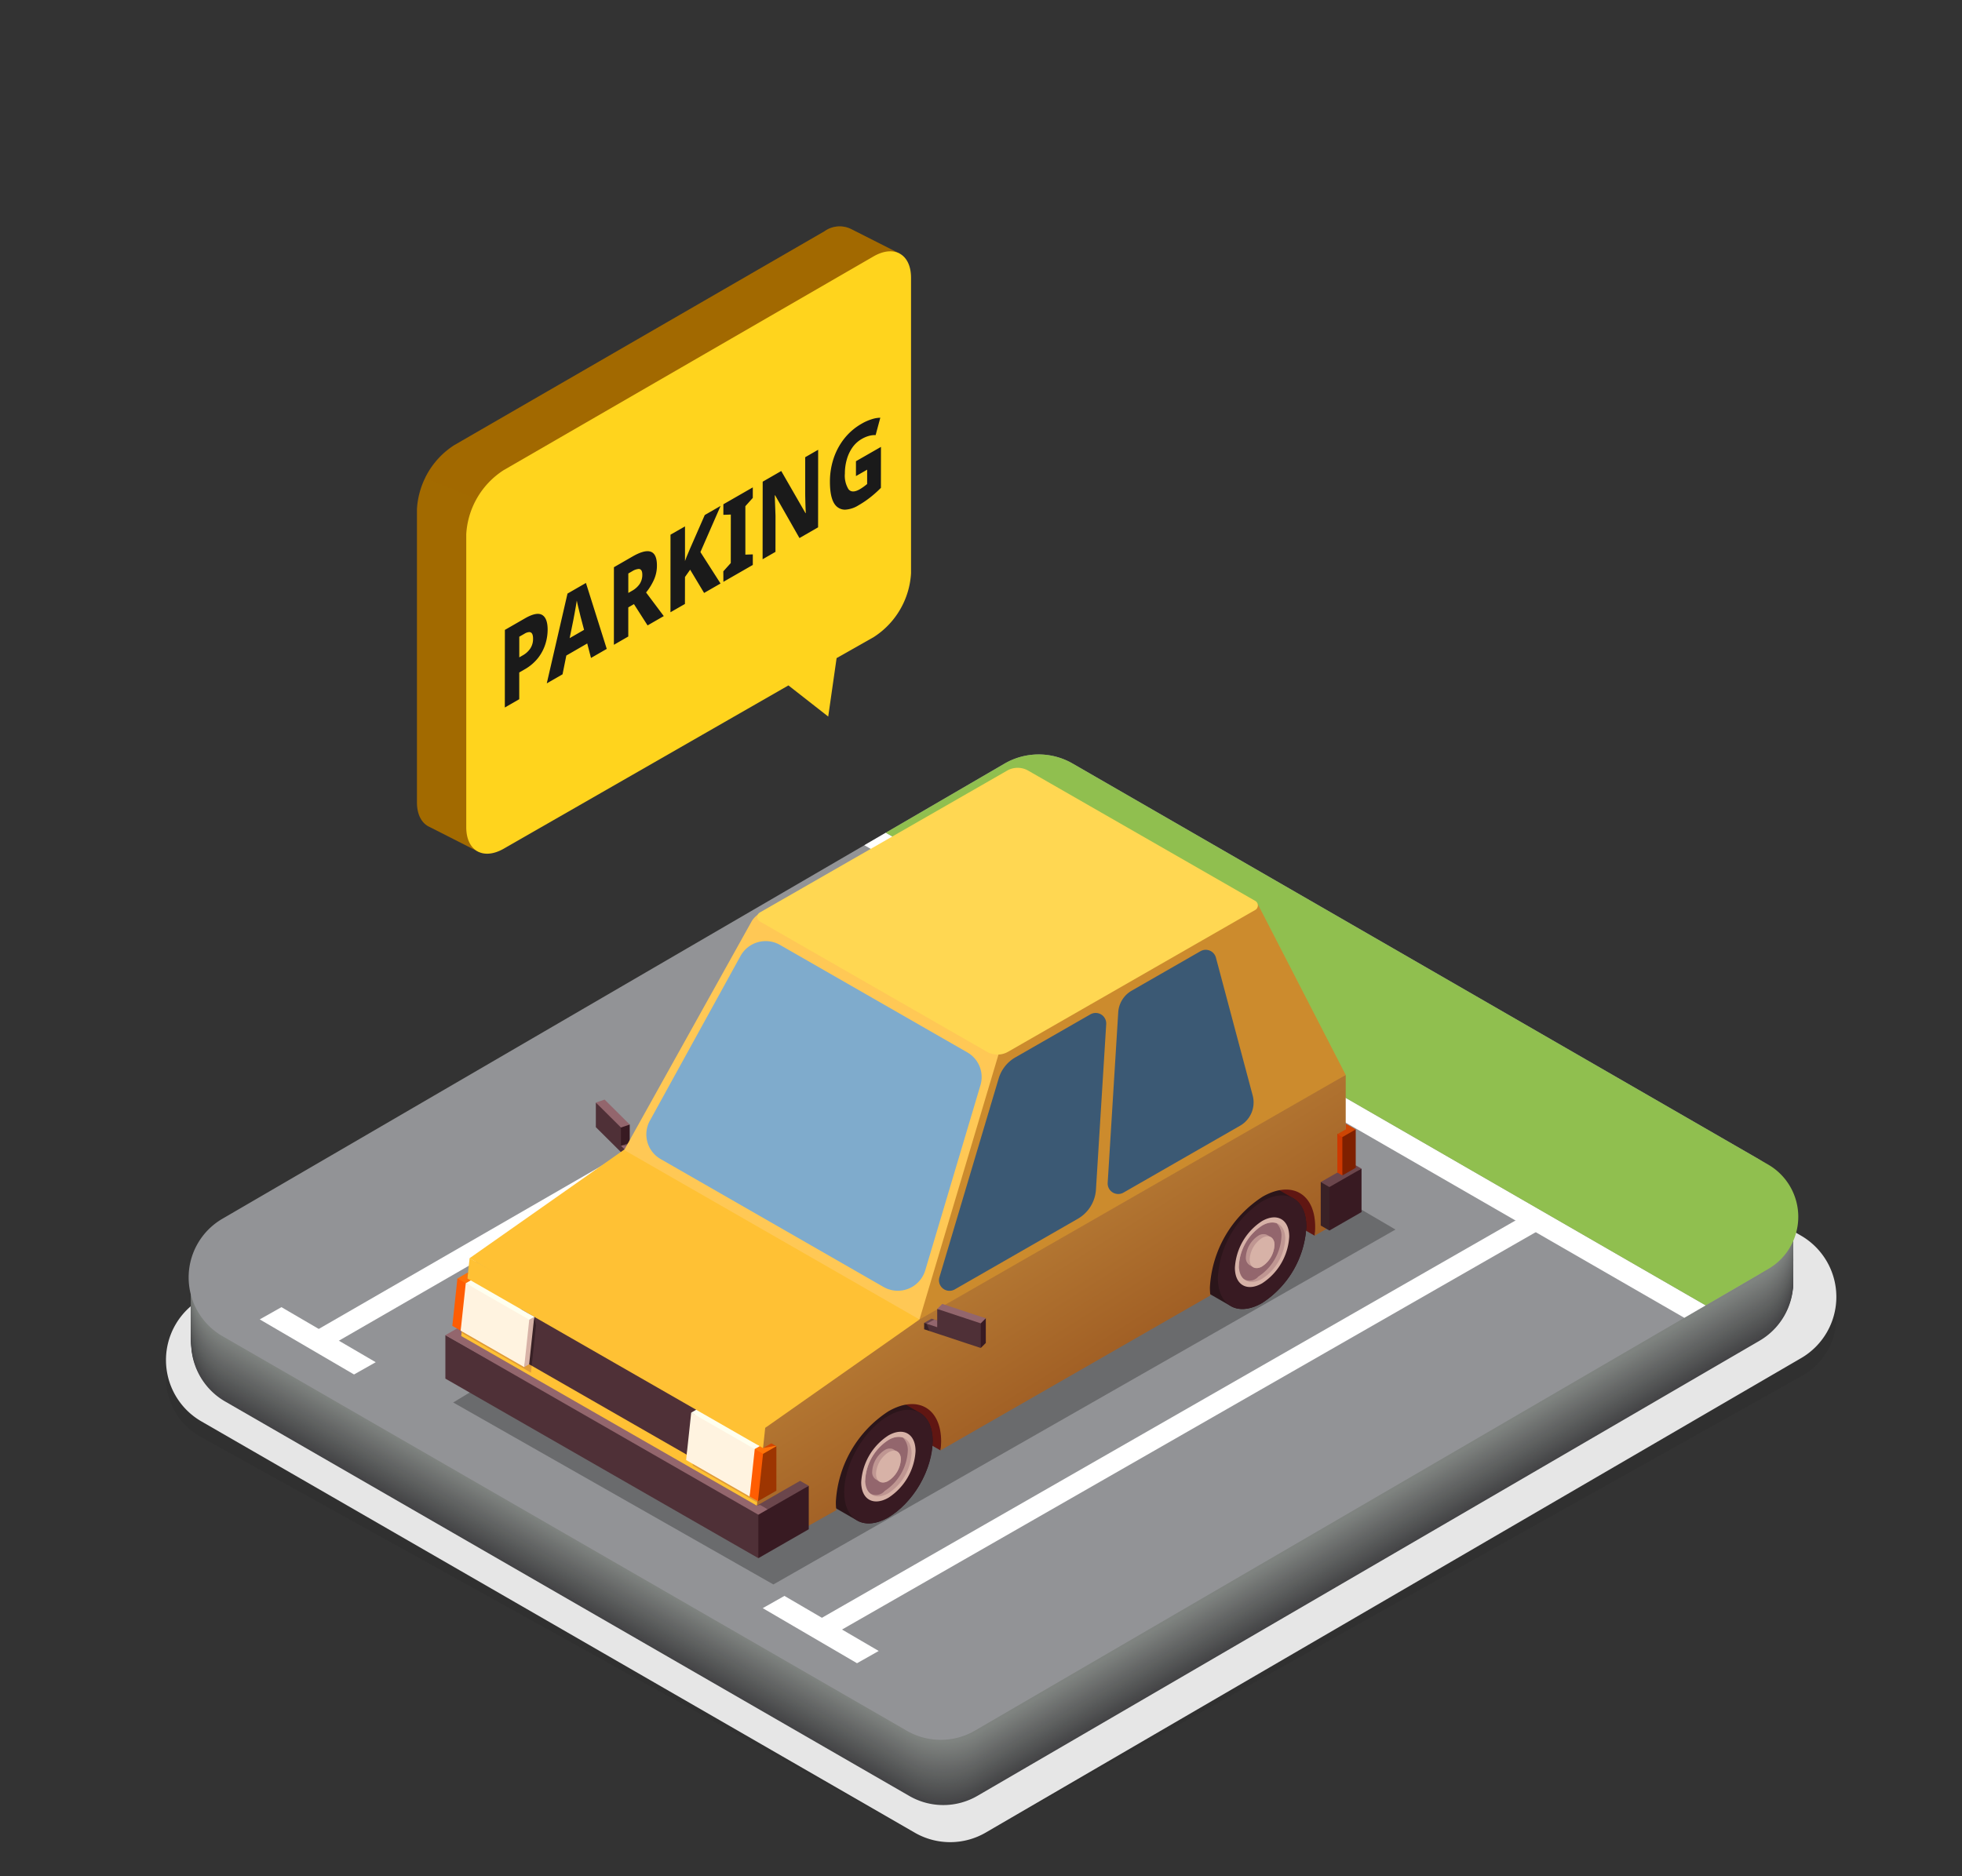 <svg xmlns="http://www.w3.org/2000/svg" width="260" height="248.714" viewBox="0 0 260 248.714">
    <rect x="0" y="0" width="260" height="248.714" fill="#333333" stroke="none"/>
    <defs>
        <linearGradient id="linear-gradient" x1=".372" x2=".679" y1=".318" y2=".704" gradientUnits="objectBoundingBox">
            <stop offset="0" stop-color="#ba7f37"/>
            <stop offset="1" stop-color="#98541e"/>
        </linearGradient>
        <style>
            .cls-71{fill:#fff}.cls-74{fill:#4f3037}.cls-75{fill:#381a22}.cls-76{fill:#601612}.cls-77{fill:#2b151a}.cls-78{fill:#bf9692}.cls-79{fill:#93666d}.cls-80{fill:#d7b2a7}.cls-82{fill:#6b464c}.cls-85{fill:#ffc134}.cls-86{fill:#ff5d02}.cls-87{fill:#ff7308}.cls-88{fill:#df9b39}.cls-89{fill:#fff3e0}.cls-90{fill:#ffffef}.cls-91{fill:#ce4504}.cls-93{fill:#392126}.cls-98{fill:#3b5974}
        </style>
    </defs>
    <g id="img_illust_car_return" transform="translate(0 -80)">
        <g id="그룹_42058" transform="translate(20 110)">
            <g id="그룹_42293">
                <path id="패스_33263" d="M1100.2 613.293L992.144 673.8a9.7 9.7 0 0 1-9.408.018L888.2 621.369a8.861 8.861 0 0 1-.032-15.624l108.053-60.511a9.7 9.7 0 0 1 9.407-.018l94.532 52.453a8.86 8.86 0 0 1 .04 15.624z" transform="translate(-881.51 -460.852)" style="mix-blend-mode:multiply;isolation:isolate" opacity="0.054"/>
                <path id="패스_33263-2" d="M1100.2 616.019l-108.056 62.892a9.381 9.381 0 0 1-9.408.019L888.2 624.413a9.384 9.384 0 0 1-.032-16.238l108.053-62.891a9.384 9.384 0 0 1 9.407-.019l94.532 54.516a9.384 9.384 0 0 1 .04 16.238z" transform="translate(-881.51 -466.007)" style="mix-blend-mode:multiply;isolation:isolate" fill="#e6e6e6"/>
            </g>
            <g id="그룹_42153" transform="translate(-878.51 -474.007)">
                <path id="패스_33263-3" fill="#434345" d="M1091.677 621.723l-103.639 60.323a9 9 0 0 1-9.023.018l-90.67-52.29a9 9 0 0 1-.031-15.575l103.639-60.321a9 9 0 0 1 9.024-.019l90.669 52.289a9 9 0 0 1 .031 15.575z"/>
                <path id="패스_33300" fill="#444446" d="M1091.677 621.595l-103.639 60.324a9 9 0 0 1-9.023.018l-90.67-52.291a9 9 0 0 1-.031-15.575l103.639-60.321a9 9 0 0 1 9.024-.018l90.669 52.288a9 9 0 0 1 .031 15.575z"/>
                <path id="패스_33301" fill="#454547" d="M1091.677 621.467l-103.639 60.324a9 9 0 0 1-9.023.018l-90.67-52.291a9 9 0 0 1-.031-15.574l103.639-60.322a9 9 0 0 1 9.024-.018l90.669 52.288a9 9 0 0 1 .031 15.575z"/>
                <path id="패스_33302" fill="#464648" d="M1091.677 621.339l-103.639 60.324a9 9 0 0 1-9.023.018l-90.67-52.291a9 9 0 0 1-.031-15.574l103.639-60.322a9 9 0 0 1 9.024-.018l90.669 52.288a9 9 0 0 1 .031 15.575z"/>
                <path id="패스_33303" fill="#474749" d="M1091.677 621.211l-103.639 60.324a9 9 0 0 1-9.023.018l-90.67-52.29a9 9 0 0 1-.031-15.575l103.639-60.322a9 9 0 0 1 9.024-.018l90.669 52.289a9 9 0 0 1 .031 15.574z"/>
                <path id="패스_33304" fill="#48484a" d="M1091.677 621.083l-103.639 60.324a9 9 0 0 1-9.023.018l-90.67-52.29a9 9 0 0 1-.031-15.575l103.639-60.322a9 9 0 0 1 9.024-.018l90.669 52.289a9 9 0 0 1 .031 15.574z"/>
                <path id="패스_33305" fill="#49494a" d="M1091.677 620.956l-103.639 60.323a9 9 0 0 1-9.023.018l-90.67-52.29a9 9 0 0 1-.031-15.575l103.639-60.322a9 9 0 0 1 9.024-.018l90.669 52.289a9 9 0 0 1 .031 15.575z"/>
                <path id="패스_33306" fill="#494a4b" d="M1091.677 620.828l-103.639 60.323a9 9 0 0 1-9.023.018l-90.67-52.29a9 9 0 0 1-.031-15.575l103.639-60.322a9 9 0 0 1 9.024-.018l90.669 52.289a9 9 0 0 1 .031 15.575z"/>
                <path id="패스_33307" fill="#4a4b4c" d="M1091.677 620.7l-103.639 60.323a9 9 0 0 1-9.023.018l-90.67-52.29a9 9 0 0 1-.031-15.575l103.639-60.322a9 9 0 0 1 9.024-.018l90.669 52.289a9 9 0 0 1 .031 15.575z"/>
                <path id="패스_33308" fill="#4b4c4d" d="M1091.677 620.572L988.038 680.9a9 9 0 0 1-9.023.018l-90.67-52.29a9 9 0 0 1-.031-15.575l103.639-60.322a9 9 0 0 1 9.024-.018L1091.646 605a9 9 0 0 1 .031 15.572z"/>
                <path id="패스_33309" fill="#4c4d4e" d="M1091.677 620.444l-103.639 60.323a9 9 0 0 1-9.023.018l-90.67-52.29a9 9 0 0 1-.031-15.575l103.639-60.32a9 9 0 0 1 9.024-.019l90.669 52.289a9 9 0 0 1 .031 15.574z"/>
                <path id="패스_33310" fill="#4d4e4f" d="M1091.677 620.316L988.038 680.64a9 9 0 0 1-9.023.018l-90.67-52.291a9 9 0 0 1-.031-15.575l103.639-60.321a9 9 0 0 1 9.024-.018l90.669 52.288a9 9 0 0 1 .031 15.575z"/>
                <path id="패스_33311" fill="#4e4f50" d="M1091.677 620.188l-103.639 60.324a9 9 0 0 1-9.023.018l-90.67-52.291a9 9 0 0 1-.031-15.574l103.639-60.322a9 9 0 0 1 9.024-.018l90.669 52.288a9 9 0 0 1 .031 15.575z"/>
                <path id="패스_33312" fill="#4f5051" d="M1091.677 620.06l-103.639 60.324a9 9 0 0 1-9.023.018l-90.67-52.291a9 9 0 0 1-.031-15.574l103.639-60.322a9 9 0 0 1 9.024-.018l90.669 52.288a9 9 0 0 1 .031 15.575z"/>
                <path id="패스_33313" fill="#505152" d="M1091.677 619.932l-103.639 60.324a9 9 0 0 1-9.023.018l-90.67-52.29a9 9 0 0 1-.031-15.575l103.639-60.322a9 9 0 0 1 9.024-.018l90.669 52.289a9 9 0 0 1 .031 15.574z"/>
                <path id="패스_33314" fill="#515253" d="M1091.677 619.8l-103.639 60.328a9 9 0 0 1-9.023.018l-90.67-52.29a9 9 0 0 1-.031-15.575l103.639-60.322a9 9 0 0 1 9.024-.018l90.669 52.289a9 9 0 0 1 .031 15.57z"/>
                <path id="패스_33315" fill="#525354" d="M1091.677 619.677L988.038 680a9 9 0 0 1-9.023.018l-90.67-52.29a9 9 0 0 1-.031-15.575l103.639-60.322a9 9 0 0 1 9.024-.018l90.669 52.289a9 9 0 0 1 .031 15.575z"/>
                <path id="패스_33316" fill="#535454" d="M1091.677 619.549l-103.639 60.323a9 9 0 0 1-9.023.018l-90.67-52.29a9 9 0 0 1-.031-15.575L991.953 551.7a9 9 0 0 1 9.024-.018l90.669 52.289a9 9 0 0 1 .031 15.578z"/>
                <path id="패스_33317" fill="#545555" d="M1091.677 619.421l-103.639 60.323a9 9 0 0 1-9.023.018l-90.67-52.29a9 9 0 0 1-.031-15.575l103.639-60.322a9 9 0 0 1 9.024-.018l90.669 52.289a9 9 0 0 1 .031 15.575z"/>
                <path id="패스_33318" fill="#555656" d="M1091.677 619.293l-103.639 60.323a9 9 0 0 1-9.023.018l-90.67-52.29a9 9 0 0 1-.031-15.575l103.639-60.322a9 9 0 0 1 9.024-.018l90.669 52.289a9 9 0 0 1 .031 15.575z"/>
                <path id="패스_33319" fill="#555757" d="M1091.677 619.165l-103.639 60.323a9 9 0 0 1-9.023.018l-90.67-52.29a9 9 0 0 1-.031-15.575l103.639-60.321a9 9 0 0 1 9.024-.019l90.669 52.289a9 9 0 0 1 .031 15.575z"/>
                <path id="패스_33320" fill="#565858" d="M1091.677 619.037l-103.639 60.324a9 9 0 0 1-9.023.018l-90.67-52.291a9 9 0 0 1-.031-15.575l103.639-60.321a9 9 0 0 1 9.024-.018l90.669 52.288a9 9 0 0 1 .031 15.575z"/>
                <path id="패스_33321" fill="#575959" d="M1091.677 618.909l-103.639 60.324a9 9 0 0 1-9.023.018l-90.67-52.291a9 9 0 0 1-.031-15.574l103.639-60.322a9 9 0 0 1 9.024-.018l90.669 52.288a9 9 0 0 1 .031 15.575z"/>
                <path id="패스_33322" fill="#585a5a" d="M1091.677 618.781L988.038 679.1a9 9 0 0 1-9.023.018l-90.67-52.291a9 9 0 0 1-.031-15.574l103.639-60.322a9 9 0 0 1 9.024-.018l90.669 52.288a9 9 0 0 1 .031 15.58z"/>
                <path id="패스_33323" fill="#595b5b" d="M1091.677 618.653l-103.639 60.324a9 9 0 0 1-9.023.018l-90.67-52.29a9 9 0 0 1-.031-15.575l103.639-60.322a9 9 0 0 1 9.024-.018l90.669 52.289a9 9 0 0 1 .031 15.574z"/>
                <path id="패스_33324" fill="#5a5c5c" d="M1091.677 618.525l-103.639 60.324a9 9 0 0 1-9.023.018l-90.67-52.29a9 9 0 0 1-.031-15.577l103.639-60.32a9 9 0 0 1 9.024-.018l90.669 52.289a9 9 0 0 1 .031 15.574z"/>
                <path id="패스_33325" fill="#5b5d5d" d="M1091.677 618.4l-103.639 60.321a9 9 0 0 1-9.023.018l-90.67-52.29a9 9 0 0 1-.031-15.575l103.639-60.322a9 9 0 0 1 9.024-.018l90.669 52.289a9 9 0 0 1 .031 15.577z"/>
                <path id="패스_33326" fill="#5c5e5e" d="M1091.677 618.27l-103.639 60.323a9 9 0 0 1-9.023.018l-90.67-52.29a9 9 0 0 1-.031-15.575l103.639-60.322a9 9 0 0 1 9.024-.018l90.669 52.289a9 9 0 0 1 .031 15.575z"/>
                <path id="패스_33327" fill="#5d5f5e" d="M1091.677 618.142l-103.639 60.323a9 9 0 0 1-9.023.018l-90.67-52.29a9 9 0 0 1-.031-15.575L991.953 550.3a9 9 0 0 1 9.024-.018l90.669 52.289a9 9 0 0 1 .031 15.571z"/>
                <path id="패스_33328" fill="#5e605f" d="M1091.677 618.014l-103.639 60.323a9 9 0 0 1-9.023.018l-90.67-52.29a9 9 0 0 1-.031-15.575l103.639-60.322a9 9 0 0 1 9.024-.018l90.669 52.289a9 9 0 0 1 .031 15.575z"/>
                <path id="패스_33329" fill="#5f6160" d="M1091.677 617.886l-103.639 60.323a9 9 0 0 1-9.023.018l-90.67-52.29a9 9 0 0 1-.031-15.575l103.639-60.321a9 9 0 0 1 9.024-.019l90.669 52.289a9 9 0 0 1 .031 15.575z"/>
                <path id="패스_33330" fill="#606261" d="M1091.677 617.758l-103.639 60.324a9 9 0 0 1-9.023.018l-90.67-52.291a9 9 0 0 1-.031-15.575l103.639-60.321a9 9 0 0 1 9.024-.018l90.669 52.288a9 9 0 0 1 .031 15.575z"/>
                <path id="패스_33331" fill="#616362" d="M1091.677 617.63l-103.639 60.324a9 9 0 0 1-9.023.018l-90.67-52.291a9 9 0 0 1-.031-15.574l103.639-60.322a9 9 0 0 1 9.024-.018l90.669 52.288a9 9 0 0 1 .031 15.575z"/>
                <path id="패스_33332" fill="#616363" d="M1091.677 617.5l-103.639 60.326a9 9 0 0 1-9.023.018l-90.67-52.291a9 9 0 0 1-.031-15.574l103.639-60.322a9 9 0 0 1 9.024-.018l90.669 52.288a9 9 0 0 1 .031 15.573z"/>
                <path id="패스_33333" fill="#626464" d="M1091.677 617.374L988.038 677.7a9 9 0 0 1-9.023.018l-90.67-52.29a9 9 0 0 1-.031-15.575l103.639-60.322a9 9 0 0 1 9.024-.018l90.669 52.289a9 9 0 0 1 .031 15.572z"/>
                <path id="패스_33334" fill="#636565" d="M1091.677 617.246L988.038 677.57a9 9 0 0 1-9.023.018l-90.67-52.29a9 9 0 0 1-.031-15.575L991.953 549.4a9 9 0 0 1 9.024-.018l90.669 52.289a9 9 0 0 1 .031 15.575z"/>
                <path id="패스_33335" fill="#646666" d="M1091.677 617.119l-103.639 60.323a9 9 0 0 1-9.023.018l-90.67-52.29a9 9 0 0 1-.031-15.575l103.639-60.322a9 9 0 0 1 9.024-.018l90.669 52.289a9 9 0 0 1 .031 15.575z"/>
                <path id="패스_33336" fill="#656767" d="M1091.677 616.991l-103.639 60.323a9 9 0 0 1-9.023.018l-90.67-52.29a9 9 0 0 1-.031-15.575l103.639-60.322a9 9 0 0 1 9.024-.018l90.669 52.289a9 9 0 0 1 .031 15.575z"/>
                <path id="패스_33337" fill="#666867" d="M1091.677 616.863l-103.639 60.323a9 9 0 0 1-9.023.018l-90.67-52.29a9 9 0 0 1-.031-15.575l103.639-60.322a9 9 0 0 1 9.024-.018l90.669 52.289a9 9 0 0 1 .031 15.575z"/>
                <path id="패스_33338" fill="#676968" d="M1091.677 616.735l-103.639 60.323a9 9 0 0 1-9.023.018l-90.67-52.29a9 9 0 0 1-.031-15.575l103.639-60.322a9 9 0 0 1 9.024-.018l90.669 52.289a9 9 0 0 1 .031 15.575z"/>
                <path id="패스_33339" fill="#686a69" d="M1091.677 616.607L988.038 676.93a9 9 0 0 1-9.023.018l-90.67-52.29a9 9 0 0 1-.031-15.575l103.639-60.321a9 9 0 0 1 9.024-.019l90.669 52.289a9 9 0 0 1 .031 15.575z"/>
                <path id="패스_33340" fill="#696b6a" d="M1091.677 616.479L988.038 676.8a9 9 0 0 1-9.023.018l-90.67-52.291a9 9 0 0 1-.031-15.575l103.639-60.321a9 9 0 0 1 9.024-.018l90.669 52.288a9 9 0 0 1 .031 15.578z"/>
                <path id="패스_33341" fill="#6a6c6b" d="M1091.677 616.351l-103.639 60.324a9 9 0 0 1-9.023.018l-90.67-52.293a9 9 0 0 1-.031-15.574l103.639-60.322a9 9 0 0 1 9.024-.018l90.669 52.288a9 9 0 0 1 .031 15.577z"/>
                <path id="패스_33342" fill="#6b6d6c" d="M1091.677 616.223l-103.639 60.324a9 9 0 0 1-9.023.018l-90.67-52.291a9 9 0 0 1-.031-15.574l103.639-60.322a9 9 0 0 1 9.024-.018l90.669 52.288a9 9 0 0 1 .031 15.575z"/>
                <path id="패스_33343" fill="#6c6e6d" d="M1091.677 616.095l-103.639 60.324a9 9 0 0 1-9.023.018l-90.67-52.29a9 9 0 0 1-.031-15.575l103.639-60.322a9 9 0 0 1 9.024-.018l90.669 52.289a9 9 0 0 1 .031 15.574z"/>
                <path id="패스_33344" fill="#6d6f6e" d="M1091.677 615.967l-103.639 60.324a9 9 0 0 1-9.023.018l-90.67-52.29a9 9 0 0 1-.031-15.575l103.639-60.322a9 9 0 0 1 9.024-.018l90.669 52.289a9 9 0 0 1 .031 15.574z"/>
                <path id="패스_33345" fill="#6d706f" d="M1091.677 615.839l-103.639 60.324a9 9 0 0 1-9.023.018l-90.67-52.29a9 9 0 0 1-.031-15.575l103.639-60.322a9 9 0 0 1 9.024-.018l90.669 52.289a9 9 0 0 1 .031 15.574z"/>
                <path id="패스_33346" fill="#6e7170" d="M1091.677 615.712l-103.639 60.323a9 9 0 0 1-9.023.018l-90.67-52.29a9 9 0 0 1-.031-15.575l103.639-60.322a9 9 0 0 1 9.024-.018l90.669 52.289a9 9 0 0 1 .031 15.575z"/>
                <path id="패스_33347" fill="#6f7271" d="M1091.677 615.584l-103.639 60.323a9 9 0 0 1-9.023.018l-90.67-52.29a9 9 0 0 1-.031-15.575l103.639-60.322a9 9 0 0 1 9.024-.018l90.669 52.289a9 9 0 0 1 .031 15.575z"/>
                <path id="패스_33348" fill="#707371" d="M1091.677 615.456l-103.639 60.323a9 9 0 0 1-9.023.018l-90.67-52.29a9 9 0 0 1-.031-15.575l103.639-60.322a9 9 0 0 1 9.024-.018l90.669 52.289a9 9 0 0 1 .031 15.575z"/>
                <path id="패스_33349" fill="#717472" d="M1091.677 615.328l-103.639 60.323a9 9 0 0 1-9.023.018l-90.67-52.29a9 9 0 0 1-.031-15.575l103.639-60.321a9 9 0 0 1 9.024-.019l90.669 52.289a9 9 0 0 1 .031 15.575z"/>
                <path id="패스_33350" fill="#727573" d="M1091.677 615.2l-103.639 60.324a9 9 0 0 1-9.023.018l-90.67-52.291a9 9 0 0 1-.031-15.575l103.639-60.321a9 9 0 0 1 9.024-.018l90.669 52.288a9 9 0 0 1 .031 15.575z"/>
                <path id="패스_33351" fill="#737674" d="M1091.677 615.072L988.038 675.4a9 9 0 0 1-9.023.018l-90.67-52.291a9 9 0 0 1-.031-15.574l103.639-60.322a9 9 0 0 1 9.024-.018l90.669 52.288a9 9 0 0 1 .031 15.571z"/>
                <path id="패스_33352" fill="#747775" d="M1091.677 614.944l-103.639 60.324a9 9 0 0 1-9.023.018l-90.67-52.291a9 9 0 0 1-.031-15.574L991.953 547.1a9 9 0 0 1 9.024-.018l90.669 52.288a9 9 0 0 1 .031 15.574z"/>
                <path id="패스_33353" fill="#757876" d="M1091.677 614.816L988.038 675.14a9 9 0 0 1-9.023.018l-90.67-52.29a9 9 0 0 1-.031-15.575l103.639-60.322a9 9 0 0 1 9.024-.018l90.669 52.289a9 9 0 0 1 .031 15.574z"/>
                <path id="패스_33354" fill="#767977" d="M1091.677 614.688l-103.639 60.324a9 9 0 0 1-9.023.018l-90.67-52.29a9 9 0 0 1-.031-15.575l103.639-60.322a9 9 0 0 1 9.024-.018l90.669 52.289a9 9 0 0 1 .031 15.574z"/>
                <path id="패스_33355" fill="#777a78" d="M1091.677 614.56l-103.639 60.324a9 9 0 0 1-9.023.018l-90.67-52.29a9 9 0 0 1-.031-15.575l103.639-60.322a9 9 0 0 1 9.024-.018l90.669 52.289a9 9 0 0 1 .031 15.574z"/>
                <path id="패스_33356" fill="#787b79" d="M1091.677 614.433l-103.639 60.323a9 9 0 0 1-9.023.018l-90.67-52.29a9 9 0 0 1-.031-15.575l103.639-60.322a9 9 0 0 1 9.024-.018l90.669 52.289a9 9 0 0 1 .031 15.575z"/>
                <path id="패스_33357" fill="#797c7a" d="M1091.677 614.3l-103.639 60.328a9 9 0 0 1-9.023.018l-90.67-52.29a9 9 0 0 1-.031-15.575l103.639-60.322a9 9 0 0 1 9.024-.018l90.669 52.289a9 9 0 0 1 .031 15.57z"/>
                <path id="패스_33358" fill="#797d7b" d="M1091.677 614.177L988.038 674.5a9 9 0 0 1-9.023.018l-90.67-52.29a9 9 0 0 1-.031-15.575l103.639-60.322a9 9 0 0 1 9.024-.018l90.669 52.289a9 9 0 0 1 .031 15.575z"/>
                <path id="패스_33359" fill="#7a7e7b" d="M1091.677 614.049l-103.639 60.323a9 9 0 0 1-9.023.018l-90.67-52.29a9 9 0 0 1-.031-15.575L991.953 546.2a9 9 0 0 1 9.024-.019l90.669 52.289a9 9 0 0 1 .031 15.579z"/>
                <path id="패스_33360" fill="#7b7f7c" d="M1091.677 613.921l-103.639 60.324a9 9 0 0 1-9.023.018l-90.67-52.291a9 9 0 0 1-.031-15.575l103.639-60.321a9 9 0 0 1 9.024-.018l90.669 52.288a9 9 0 0 1 .031 15.575z"/>
                <path id="패스_33361" fill="#7c807d" d="M1091.677 613.793l-103.639 60.324a9 9 0 0 1-9.023.018l-90.67-52.291a9 9 0 0 1-.031-15.574l103.639-60.322a9 9 0 0 1 9.024-.018l90.669 52.288a9 9 0 0 1 .031 15.575z"/>
                <path id="패스_33362" fill="#7d817e" d="M1091.677 613.665l-103.639 60.324a9 9 0 0 1-9.023.018l-90.67-52.291a9 9 0 0 1-.031-15.574l103.639-60.322a9 9 0 0 1 9.024-.018l90.669 52.288a9 9 0 0 1 .031 15.575z"/>
                <path id="패스_33363" fill="#7e827f" d="M1091.677 613.537l-103.639 60.324a9 9 0 0 1-9.023.018l-90.67-52.29a9 9 0 0 1-.031-15.575l103.639-60.322a9 9 0 0 1 9.024-.018l90.669 52.289a9 9 0 0 1 .031 15.574z"/>
                <path id="패스_33263-4" fill="#7f8380" d="M1091.677 613.409l-103.639 60.324a9 9 0 0 1-9.023.018l-90.67-52.29a9 9 0 0 1-.031-15.575l103.639-60.322a9 9 0 0 1 9.024-.018l90.669 52.289a9 9 0 0 1 .031 15.574z"/>
            </g>
            <g id="그룹_42294">
                <path id="패스_33263-5" fill="#929396" d="M1091.345 613.077L987.706 673.4a9 9 0 0 1-9.024.018l-90.669-52.29a9 9 0 0 1-.031-15.575l103.639-60.322a9 9 0 0 1 9.023-.018l90.67 52.289a9 9 0 0 1 .031 15.575z" transform="translate(-878.51 -474.007)"/>
                <path id="패스_33266" d="M1084.544 617.034l-2.832 1.649-108.661-62.644 2.842-1.654z" class="cls-71" transform="translate(-878.51 -474.007)"/>
                <path id="패스_33267" d="M974.955 662.843l-2.875 1.624-12.494-7.3 2.875-1.623z" class="cls-71" transform="translate(-878.51 -474.007)"/>
                <path id="패스_33268" d="M908.3 624.569l-2.875 1.624-12.494-7.3 2.875-1.623z" class="cls-71" transform="translate(-878.51 -474.007)"/>
                <path id="패스_33269" d="M968.433 660.954l95.342-54.627-2.686-1.546-95.341 54.627z" class="cls-71" transform="translate(-878.51 -474.007)"/>
                <path id="패스_33270" d="M901.567 622.785l95.763-55.25-2.685-1.546-95.768 55.251z" class="cls-71" transform="translate(-878.51 -474.007)"/>
                <path id="패스_33271" fill="#90bf4f" d="M1092.838 612.208l-8.294 4.827-108.65-62.653 15.727-9.153a9 9 0 0 1 9.023-.018l92.166 53.153a8 8 0 0 1 .028 13.844z" transform="translate(-878.51 -474.007)"/>
            </g>
        </g>
        <g id="그룹_40710" transform="translate(59.021 181.769)">
            <path id="패스_30766" fill="#1a1a1a" d="M629.518 424.949l-82.435 47.042-42.43-24.122 80.756-48.759z" transform="translate(-503.617 -363.741)" style="mix-blend-mode:multiply;isolation:isolate" opacity="0.331"/>
            <g id="YELLOW_HATCHBACK">
                <path id="패스_1" d="M26.152 139.548l-3.414-3.394v-3.267l3.96 3.1.531 2.247z" class="cls-74" transform="translate(-2.799 -88.517)"/>
                <path id="패스_2" d="M29.491 141.41v-3.05l1.162.242v2.758z" class="cls-75" transform="translate(-6.224 -91.309)"/>
                <path id="패스_4" d="M210.608 161.457l1.232-7.166-6.483.9 4.125 5.618z" class="cls-76" transform="translate(-95.415 -99.435)"/>
                <g id="그룹_1" transform="translate(99.214 54.873)">
                    <path id="패스_5" d="M193.614 154.72c-1.063-.616-2.533-.532-4.159.4a12.872 12.872 0 0 0-5.865 10.1c0 1.862.658 3.168 1.721 3.776l3.128 1.8c1.064.621 2.537.539 4.166-.4a12.871 12.871 0 0 0 5.865-10.1c0-1.866-.662-3.175-1.73-3.782z" class="cls-77" transform="translate(-183.59 -154.326)"/>
                    <path id="패스_6" d="M201.714 162.179a12.874 12.874 0 0 1-5.865 10.1c-3.238 1.859-5.865.353-5.865-3.366a12.874 12.874 0 0 1 5.865-10.1c3.238-1.859 5.865-.353 5.865 3.366z" class="cls-75" transform="translate(-186.833 -156.208)"/>
                    <path id="패스_7" d="M198.533 165.291a7.149 7.149 0 0 0-3.259 5.611c0 2.066 1.459 2.9 3.259 1.87a7.154 7.154 0 0 0 3.259-5.611c-.003-2.066-1.462-2.903-3.259-1.87z" class="cls-78" transform="translate(-189.516 -159.693)"/>
                    <path id="패스_8" d="M198.119 172.525a6.746 6.746 0 0 0 3.073-5.291 2.327 2.327 0 0 0-.661-1.8 2.36 2.36 0 0 0-1.9.333 6.745 6.745 0 0 0-3.073 5.291 1.492 1.492 0 0 0 .91 1.911 1.509 1.509 0 0 0 1.653-.441z" class="cls-79" transform="translate(-189.613 -159.952)"/>
                    <path id="패스_9" d="M200.213 168.551a1.226 1.226 0 0 0-1.06.161 3.606 3.606 0 0 0-1.643 2.829 1.144 1.144 0 0 0 .476 1.052c.087.049.466.276.577.328a1.2 1.2 0 0 0 1.1-.147 3.606 3.606 0 0 0 1.643-2.829 1.142 1.142 0 0 0-.483-1.056c-.086-.046-.483-.289-.61-.338z" class="cls-78" transform="translate(-190.647 -161.554)"/>
                    <path id="패스_10" d="M201.834 170.247a3.606 3.606 0 0 1-1.643 2.829c-.907.52-1.643.1-1.643-.943a3.6 3.6 0 0 1 1.643-2.828c.909-.522 1.643-.098 1.643.942z" class="cls-80" transform="translate(-191.177 -161.852)"/>
                    <path id="패스_11" d="M201.775 166.513a7.9 7.9 0 0 1-3.6 6.193c-1.987 1.14-3.6.216-3.6-2.064a7.894 7.894 0 0 1 3.6-6.193c1.989-1.139 3.6-.215 3.6 2.064zm-3.6-1.463a6.745 6.745 0 0 0-3.073 5.291c0 1.948 1.376 2.738 3.073 1.764a6.744 6.744 0 0 0 3.073-5.291c0-1.948-1.374-2.738-3.071-1.764z" class="cls-80" transform="translate(-189.163 -159.241)"/>
                </g>
                <path id="패스_12" d="M110.465 219.6l1.265-7.112-6.062.876 3.67 5.589z" class="cls-76" transform="translate(-44.858 -129.119)"/>
                <g id="그룹_2" transform="translate(49.698 83.085)">
                    <path id="패스_13" d="M93.144 212.726c-1.062-.616-2.533-.532-4.159.4a12.873 12.873 0 0 0-5.865 10.1c0 1.862.658 3.168 1.721 3.776l3.128 1.8c1.064.621 2.537.539 4.166-.4A12.872 12.872 0 0 0 98 218.3c0-1.866-.662-3.175-1.73-3.781z" class="cls-77" transform="translate(-83.12 -212.125)"/>
                    <path id="타원_1" d="M8.246 0c4.561.012 8.264 2.162 8.271 4.8s-3.685 4.777-8.246 4.765S.007 7.4 0 4.761 3.685-.012 8.246 0z" class="cls-75" transform="rotate(-59.999 12.76 6.509)"/>
                    <path id="패스_14" d="M98.063 223.3a7.149 7.149 0 0 0-3.259 5.611c0 2.066 1.459 2.9 3.259 1.87a7.154 7.154 0 0 0 3.259-5.611c-.003-2.07-1.462-2.907-3.259-1.87z" class="cls-78" transform="translate(-89.046 -217.492)"/>
                    <path id="패스_15" d="M97.649 230.531a6.748 6.748 0 0 0 3.073-5.291 2.33 2.33 0 0 0-.661-1.8 2.36 2.36 0 0 0-1.9.333 6.747 6.747 0 0 0-3.073 5.291 1.492 1.492 0 0 0 .91 1.911 1.509 1.509 0 0 0 1.653-.441z" class="cls-79" transform="translate(-89.143 -217.752)"/>
                    <path id="패스_16" d="M99.742 226.557a1.226 1.226 0 0 0-1.06.161 3.6 3.6 0 0 0-1.643 2.828 1.142 1.142 0 0 0 .476 1.052c.087.049.466.277.577.328a1.2 1.2 0 0 0 1.1-.146 3.607 3.607 0 0 0 1.643-2.829 1.14 1.14 0 0 0-.482-1.055c-.088-.046-.484-.287-.611-.339z" class="cls-78" transform="translate(-90.176 -219.353)"/>
                    <path id="패스_17" d="M101.362 228.252a3.606 3.606 0 0 1-1.643 2.829c-.907.52-1.643.1-1.643-.943a3.6 3.6 0 0 1 1.643-2.828c.908-.522 1.643-.098 1.643.942z" class="cls-80" transform="translate(-90.706 -219.651)"/>
                    <path id="패스_18" d="M101.3 224.521a7.9 7.9 0 0 1-3.6 6.193c-1.987 1.14-3.6.216-3.6-2.064a7.894 7.894 0 0 1 3.6-6.193c1.991-1.142 3.6-.218 3.6 2.064zm-3.6-1.463a6.744 6.744 0 0 0-3.073 5.291c0 1.948 1.376 2.738 3.073 1.764a6.746 6.746 0 0 0 3.073-5.291c0-1.949-1.374-2.739-3.071-1.765z" class="cls-80" transform="translate(-88.693 -217.04)"/>
                </g>
                <path id="패스_19" fill="url(#linear-gradient)" d="M124.466 154.648L88.7 175.188a10.706 10.706 0 0 0 .086-1.188c0-4.422-3.123-6.215-6.976-4a15.31 15.31 0 0 0-6.976 12.011 8.7 8.7 0 0 0 .061 1.1l-9.446 5.31-2.7-5.59L65.47 172.2l20.545-17.46 56.385-29.321v18.939l-4.116 2.371a10.321 10.321 0 0 0 .068-1.164c0-4.422-3.123-6.214-6.976-4a15.31 15.31 0 0 0-6.976 12.01 8.287 8.287 0 0 0 .066 1.073z" transform="translate(-23.089 -84.708)"/>
                <path id="패스_20" d="M30.076 144.9l-.585-.581 1.295-.254z" class="cls-79" transform="translate(-6.224 -94.219)"/>
                <path id="패스_21" d="M26.067 135.8l-3.329-3.308 1.162-.392 3.328 3.308z" class="cls-79" transform="translate(-2.799 -88.117)"/>
                <path id="패스_22" d="M29.491 144.184l1.162-.385.2.2z" class="cls-82" transform="translate(-6.224 -94.083)"/>
                <path id="패스_23" fill="#cc8b2d" d="M109.762 134.215l9.448-40.845 35.357-14.261 11.677 22.69z" transform="translate(-46.934 -61.087)"/>
                <path id="패스_24" fill="#ffc855" d="M78.543 89.728L65.049 135 21.6 120.284l21.256-38.15a3.465 3.465 0 0 1 2.5-1.489" transform="translate(-2.22 -61.87)"/>
                <path id="패스_25" d="M65.067 246.179l-1.324-6.325 8.006-3.27v5.76z" class="cls-75" transform="translate(-23.595 -141.41)"/>
                <path id="패스_26" d="M-17.719 201.589v-5.76l41.473 23.24v6.32z" class="cls-74" transform="translate(17.719 -120.622)"/>
                <path id="패스_27" d="M-17.719 194.86l1.622-.931 39.652 23.528.6-.269.848.755-1.25.717z" class="cls-79" transform="translate(17.719 -119.653)"/>
                <path id="패스_28" d="M26.926 196.549l-1.21 11.261-39.174-22.484 1.107-10.312z" class="cls-85" transform="translate(15.559 -110.005)"/>
                <path id="패스_29" d="M71.76 235.24l1.148.659-5.433 3.118-.993-.57-.456.083z" class="cls-82" transform="translate(-24.753 -140.725)"/>
                <path id="패스_30" d="M-15.181 180.489l1.766.257-1.333 6.663-1.107-.637z" class="cls-86" transform="translate(16.774 -112.798)"/>
                <path id="패스_31" d="M-13.162 179.649l.444.254-.325.569-1.44-.827 1.411-.809z" class="cls-87" transform="translate(16.078 -111.955)"/>
                <path id="패스_32" d="M2.544 188.778l23.248 13.343-1.257 5.95-20.879-11.983z" class="cls-74" transform="translate(7.442 -117.026)"/>
                <path id="패스_33" d="M57.628 233.264l-.331 2.479-8.517-4.888-.055-.254z" class="cls-88" transform="translate(-15.979 -138.359)"/>
                <path id="패스_34" d="M47.686 216.785l9.073 4.451-1.333 6.664-8.415-4.829z" class="cls-89" transform="translate(-15.109 -131.312)"/>
                <path id="패스_35" d="M49.038 216.013l8.415 4.829-.313.576-8.76-5.026z" class="cls-90" transform="translate(-15.804 -130.918)"/>
                <path id="패스_36" d="M67.688 225.727l1.107-.637.664.381z" class="cls-91" transform="translate(-25.596 -135.548)"/>
                <path id="패스_37" d="M66.8 226.745l-1.6 6.817-1.107-.637.672-6.282z" class="cls-86" transform="translate(-23.768 -136.34)"/>
                <path id="패스_38" fill="#9d3501" d="M68.772 231.766l-2.441 1.4.732-6.817 1.709-.481z" transform="translate(-24.908 -135.946)"/>
                <path id="패스_39" d="M68.326 225.815l-1.766 1.014-1.107-.637.658-.378.444.254 1.68-.307z" class="cls-87" transform="translate(-24.462 -135.89)"/>
                <path id="패스_40" d="M-4.073 198.724l-.1.922-9.2-5.279.086-.8z" class="cls-88" transform="translate(15.513 -119.468)"/>
                <path id="패스_41" d="M2.391 196.517l1.862-5.649.242 1.118-.576 5.362z" class="cls-93" transform="translate(7.52 -118.092)"/>
                <path id="패스_42" d="M-13.609 188.07l.675-6.283 9.073 4.451-1.333 6.662z" class="cls-89" transform="translate(15.635 -113.46)"/>
                <path id="패스_43" d="M3.464 197.471l.721-6.72.613.059-.675 6.283z" class="cls-80" transform="translate(6.976 -118.032)"/>
                <path id="패스_44" d="M-3.168 185.843l-.658.378-8.415-4.829.658-.379z" class="cls-90" transform="translate(14.941 -113.065)"/>
                <path id="패스_45" d="M219.419 154.152l-.619 6.548-1.148-.659v-5.76z" class="cls-93" transform="translate(-101.653 -99.364)"/>
                <path id="패스_46" d="M224.239 156.534l-4.256 2.443V152.7l4.256-1.928z" class="cls-75" transform="translate(-102.833 -97.642)"/>
                <path id="패스_47" d="M218.8 152.757l-1.148-.659 2.2-1.262 2.436-.962.769.441z" class="cls-82" transform="translate(-101.653 -97.182)"/>
                <path id="패스_48" fill="#7f2000" d="M224.552 145.246l-1.771 1.017-.664-5.465 2.436-.637z" transform="translate(-103.915 -92.228)"/>
                <path id="패스_49" fill="#ce3801" d="M222.116 146.545v-5.083h.664v5.465z" transform="translate(-103.915 -92.891)"/>
                <path id="패스_50" d="M222.116 140.005l1.107-.637v-.761l1.331.762-1.771 1.017z" class="cls-91" transform="translate(-103.915 -91.435)"/>
                <path id="패스_51" fill="#ffd752" d="M102.044 42.7l30.089 17.268a.692.692 0 0 1 0 1.2l-32.759 18.8a2.808 2.808 0 0 1-2.794 0L66.49 62.7a.692.692 0 0 1 0-1.2l32.76-18.8a2.808 2.808 0 0 1 2.794 0z" transform="translate(-24.811 -42.323)"/>
                <path id="패스_52" fill="#7fabcc" d="M38.212 118.108l29.525 16.946a3.8 3.8 0 0 0 5.539-2.2l7.317-24.545a3.765 3.765 0 0 0-1.742-4.341L54.027 89.724a3.809 3.809 0 0 0-5.23 1.458l-12.018 21.846a3.762 3.762 0 0 0 1.433 5.08z" transform="translate(-9.684 -66.243)"/>
                <path id="패스_53" d="M117.087 145.293l16.3-9.356a4.807 4.807 0 0 0 2.41-3.869l1.36-21.946a1.4 1.4 0 0 0-2.093-1.288l-9.94 5.7a4.813 4.813 0 0 0-2.219 2.8L115.05 143.7a1.394 1.394 0 0 0 2.037 1.593z" class="cls-98" transform="translate(-49.585 -76.152)"/>
                <path id="패스_54" d="M172.653 91.757l-9.11 5.229a3.559 3.559 0 0 0-1.785 2.866l-1.4 22.615a1.4 1.4 0 0 0 2.093 1.288l15.452-8.868a3.554 3.554 0 0 0 1.672-4L174.7 92.6a1.4 1.4 0 0 0-2.047-.843z" class="cls-98" transform="translate(-72.592 -67.443)"/>
                <path id="패스_55" d="M9.23 145.693l39.176 22.485-20.447 14.365-39.177-22.485z" class="cls-85" transform="translate(14.422 -95.049)"/>
                <path id="패스_56" d="M119.245 189.977l-.671 3.934-6.774-2.245-.66-.934 1.669-.466v-1.533z" class="cls-74" transform="translate(-47.633 -117.003)"/>
                <path id="패스_57" d="M111.011 193.352v-.844h.284l.44 1.084z" class="cls-93" transform="translate(-47.567 -118.928)"/>
                <path id="패스_58" d="M111.011 191.921l.983-.564.751.248-1.4.424z" class="cls-82" transform="translate(-47.567 -118.341)"/>
                <path id="패스_59" d="M126.9 191.272v3.267l-.671.667v-3.766z" class="cls-75" transform="translate(-55.283 -118.298)"/>
                <path id="패스_60" d="M120.961 189.284l-.671.667-5.766-1.911.671-.667z" class="cls-79" transform="translate(-49.348 -116.31)"/>
                <path id="패스_61" d="M111.676 192.164l1.04-.545.364.121v.889z" class="cls-79" transform="translate(-47.905 -118.475)"/>
            </g>
        </g>
        <g id="그룹_42051" transform="translate(55.252 110)">
            <path id="패스_33260" fill="#a26a00" d="M121.625 104.487a3.437 3.437 0 0 0-3.547.288l-49.067 28.356a10.833 10.833 0 0 0-4.937 8.482v38.837c0 1.681.652 2.822 1.675 3.281l6.448 3.275 54.911-31.458.938-47.812z" transform="translate(-64.074 -104.117)"/>
            <path id="패스_33261" fill="#a26a00" d="M117.55 104.775l-49.067 28.356a10.351 10.351 0 0 0-3.841 4.315l6.788 2.837 56.088-32.544-6.421-3.252a3.437 3.437 0 0 0-3.547.288z" transform="translate(-63.546 -104.117)" style="mix-blend-mode:multiply;isolation:isolate" opacity="0.3"/>
            <path id="패스_33262" fill="#ffd41d" d="M121.463 106.5L72.4 134.86a10.83 10.83 0 0 0-4.939 8.482v38.837c0 3.114 2.225 4.4 4.946 2.857l37.748-21.653 5.273 4.127 1.11-7.745 4.918-2.788a10.788 10.788 0 0 0 4.946-8.465v-39.167c-.002-3.114-2.224-4.392-4.939-2.845z" transform="translate(-60.926 -102.531)"/>
            <path id="합치기_27" fill="#1a1a1a" stroke="rgba(0,0,0,0)" stroke-miterlimit="10" d="M11123.009-806.881l2.661-1.531c1.023-.589 1.783-.743 2.271-.457s.734.939.734 1.968a6.486 6.486 0 0 1-.292 1.873 5.916 5.916 0 0 1-.967 1.853 6.081 6.081 0 0 1-1.831 1.548l-.673.387v3.544l-1.91 1.1zm2.591.51l-.684.393v2.737l.5-.289a2.886 2.886 0 0 0 .956-.88 2.278 2.278 0 0 0 .37-1.307q0-.875-.506-.875a1.363 1.363 0 0 0-.636.222zm5.706-5.325l2.445-1.408 2.757 8.74-2.087 1.2-.5-1.918-2.771 1.6-.5 2.487-2.089 1.2zm1.088 1.8c-.062.345-.12.684-.182 1.009s-.109.586-.146.771l-.474 2.327 1.91-1.1-.472-1.786c-.036-.154-.087-.359-.148-.614s-.129-.519-.193-.791-.112-.5-.151-.69c-.038.239-.085.527-.144.875zm5.064-5.294l2.468-1.422c2.159-1.242 3.235-.836 3.232 1.206a4.534 4.534 0 0 1-.409 1.907 7.549 7.549 0 0 1-1.029 1.657l2.345 3.129-2.146 1.237-1.806-2.824-.751.435v3.858l-1.907 1.1zm2.389.552l-.482.278v2.58l.484-.278a3 3 0 0 0 1.026-.917 2.185 2.185 0 0 0 .345-1.225c0-.412-.109-.656-.325-.735a.475.475 0 0 0-.162-.026 1.98 1.98 0 0 0-.886.325zm5.109-4.865l1.921-1.1v4.593c.1-.266.2-.541.319-.816s.232-.55.345-.819l1.955-4.464 2.1-1.208-2.675 6.118 2.667 4.167-2.179 1.253-1.849-3.084-.684.97-.006 3.572-1.918 1.1zm7 4.857l.987-1.1.006-6.424-.987.036v-1.4l3.9-2.24v1.394l-.986 1.1v6.421l.987-.034v1.4l-3.9 2.24zm5.216-11.881l2.459-1.416 3.22 5.594.03-.02-.028-.69c-.011-.29-.022-.608-.03-.953s-.017-.676-.017-.99v-4.77l1.717-.987-.009 10.282-2.468 1.422-3.23-5.675-.044.028c.008.179.017.418.027.718s.025.628.037.979.027.693.036 1.026l-.006 4.753-1.705.981zm9.924 3.382q-1.014-.744-1.013-3.382a9.708 9.708 0 0 1 .485-3.073 8.635 8.635 0 0 1 1.422-2.647 7.953 7.953 0 0 1 2.3-1.968 6.471 6.471 0 0 1 1.329-.589 3.773 3.773 0 0 1 1.139-.2l-.617 2.3a2.911 2.911 0 0 0-.86.1 4 4 0 0 0-.993.421 3.888 3.888 0 0 0-1.23 1.13 5.24 5.24 0 0 0-.743 1.6 6.672 6.672 0 0 0-.25 1.837 3.427 3.427 0 0 0 .475 2.081c.319.4.813.4 1.488.017.186-.109.367-.227.544-.356s.323-.244.443-.345v-1.9l-1.483.85v-1.971l3.314-1.9-.006 5.429a15.249 15.249 0 0 1-1.362 1.223 12.727 12.727 0 0 1-1.6 1.085 3.7 3.7 0 0 1-1.782.584 1.629 1.629 0 0 1-.996-.325z" transform="translate(-11111.355 860.375)"/>
        </g>
    </g>
</svg>

